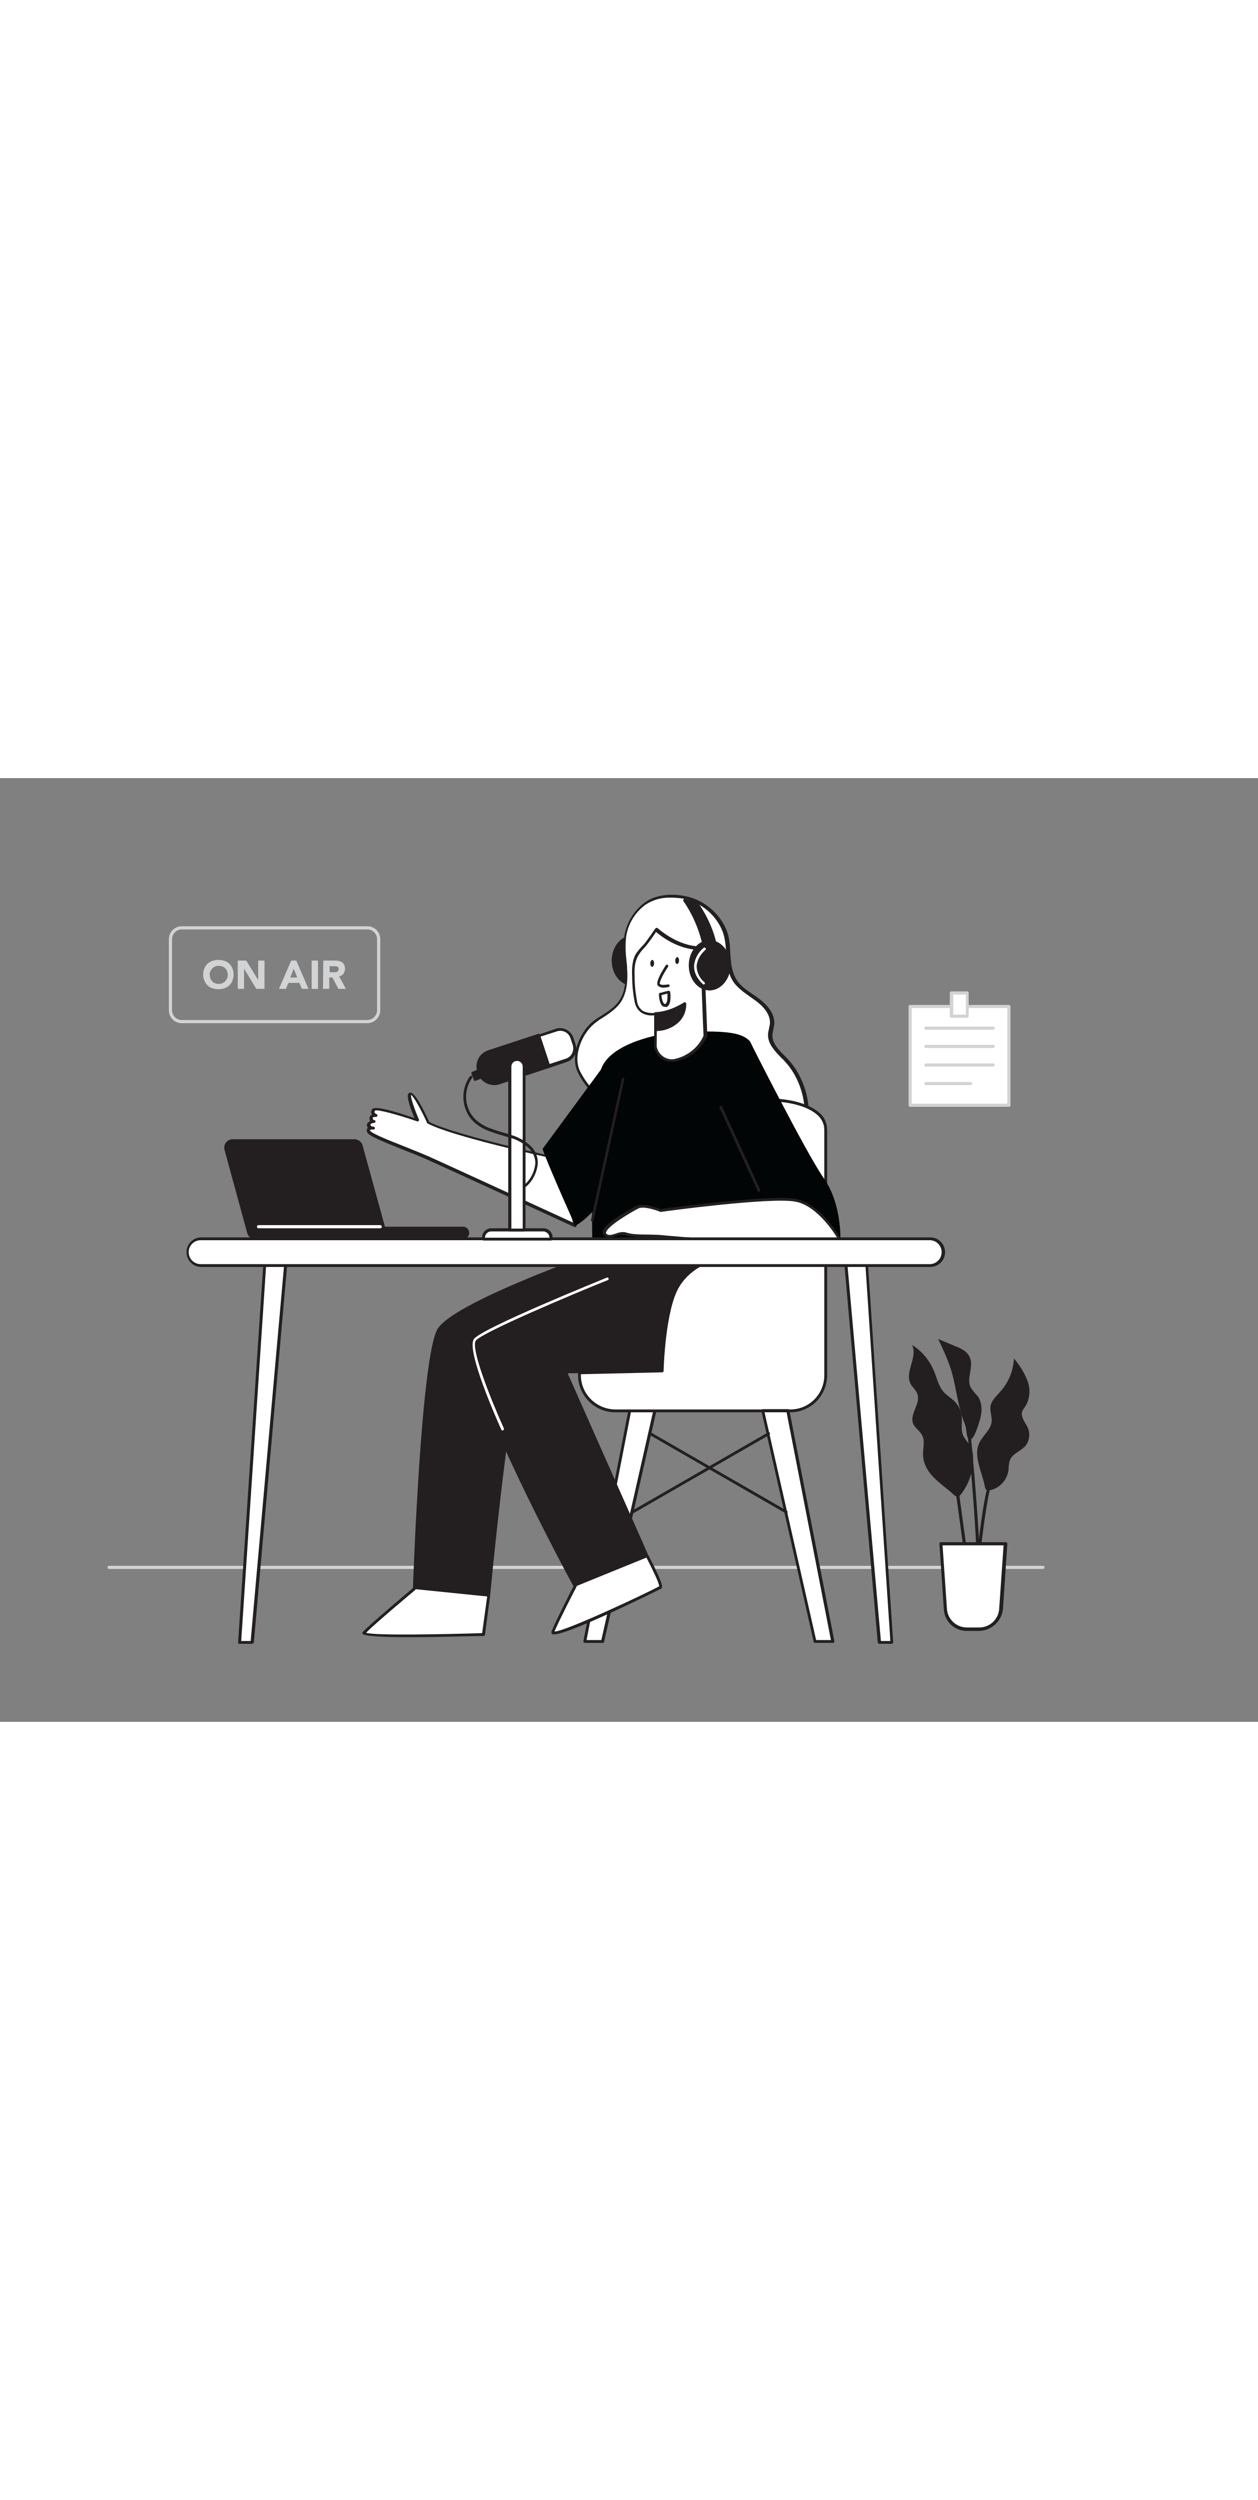 <svg version="1.1" id="Layer_1" xmlns="http://www.w3.org/2000/svg" xmlns:xlink="http://www.w3.org/1999/xlink" x="0px" y="0px" viewBox="0 0 400 300" style="width: 151px;" xml:space="preserve" data-imageid="podcaster-46" imageName="Podcaster" class="illustrations_image">
<rect x="0" y="0" width="400" height="300" fill="#808080" stroke="none"/>
<style type="text/css">
	.st0_podcaster-46{fill:#D1D3D4;}
	.st1_podcaster-46{fill:#FFFFFF;}
	.st2_podcaster-46{fill:#231F20;}
	.st3_podcaster-46{fill:#68E1FD;}
</style>
<path id="floor_podcaster-46" class="st0_podcaster-46" d="M331.6,251.4H34.7c-0.3,0-0.5-0.2-0.5-0.5s0.2-0.5,0.5-0.5h296.9c0.3,0,0.5,0.2,0.5,0.5&#10;&#9;S331.9,251.4,331.6,251.4z"/>
<g id="Character_and_chair_podcaster-46">
	<polygon class="st1_podcaster-46" points="185.9,274.5 191.6,274.5 208.2,201.2 200.2,201.2 &#9;"/>
	<path class="st2_podcaster-46" d="M191.6,274.9H186c-0.1,0-0.3-0.1-0.4-0.2c-0.1-0.1-0.1-0.2-0.1-0.4l14.3-73.3c0-0.2,0.2-0.4,0.4-0.4h8&#10;&#9;&#9;c0.1,0,0.3,0.1,0.4,0.2c0.1,0.1,0.1,0.3,0.1,0.4l-16.6,73.3C192.1,274.8,191.9,275,191.6,274.9z M186.5,274h4.7l16.4-72.4h-7&#10;&#9;&#9;L186.5,274z"/>
	<path class="st2_podcaster-46" d="M188.4,151.7c0,0-43.7,15.4-48.9,23.6s-7.8,82.3-7.8,82.3l23.6,2.5c0,0,6.4-67.5,9.7-70.5s59.9-34.3,59.9-34.3&#10;&#9;&#9;L188.4,151.7z"/>
	<path class="st2_podcaster-46" d="M155.4,260.6L155.4,260.6l-23.7-2.5c-0.2,0-0.4-0.2-0.4-0.5c0.1-3,2.6-74.3,7.9-82.6s47.3-23.2,49.1-23.8&#10;&#9;&#9;c0.1,0,0.1,0,0.2,0l36.5,3.6c0.2,0,0.3,0.2,0.4,0.4c0,0.2,0,0.4-0.2,0.5c-0.6,0.3-56.6,31.3-59.8,34.3c-2.3,2.1-7,43.2-9.6,70.2&#10;&#9;&#9;c0,0.1-0.1,0.2-0.1,0.3C155.5,260.6,155.5,260.6,155.4,260.6z M132.2,257.3l22.8,2.4c0.8-8.7,6.5-67.4,9.8-70.4&#10;&#9;&#9;c3.1-2.8,50.2-29,58.8-33.7l-35-3.4c-2.2,0.8-43.6,15.6-48.6,23.4S132.4,251.3,132.2,257.3z"/>
	<path class="st2_podcaster-46" d="M236.2,188.2c-1.1,0-56.3,0.6-56.3,0.6l26.1,58.8l-23.1,9.4c0,0-36-66.2-31.9-76.1s61.3-27.8,61.3-27.8&#10;&#9;&#9;l28.3,7.1C240.6,160.3,241.5,188.2,236.2,188.2z"/>
	<path class="st2_podcaster-46" d="M182.9,257.4c-0.2,0-0.3-0.1-0.4-0.2c-1.5-2.7-36-66.5-31.9-76.5s59.2-27.3,61.6-28c0.1,0,0.2,0,0.2,0&#10;&#9;&#9;l28.3,7.1c0.2,0.1,0.3,0.2,0.3,0.4c0,1,0.6,23.7-3.3,27.8c-0.4,0.4-0.9,0.7-1.5,0.7l-55.7,0.5l25.8,58.2c0,0.1,0,0.2,0,0.3&#10;&#9;&#9;c0,0.1-0.1,0.2-0.2,0.2l-23.1,9.3C183,257.4,183,257.4,182.9,257.4z M212.3,153.5c-2.9,0.9-57,18.1-60.9,27.5&#10;&#9;&#9;c-3.9,9.2,28.9,70.2,31.7,75.4l22.3-9L179.5,189c-0.1-0.2,0-0.5,0.2-0.6c0.1,0,0.1,0,0.2,0c0.6,0,55.2-0.6,56.3-0.6&#10;&#9;&#9;c0.3,0,0.7-0.2,0.9-0.4c3.5-3.6,3.1-23.9,3.1-26.8L212.3,153.5z"/>
	<path class="st1_podcaster-46" d="M177,120.8c0,0-33.2-7.1-40.9-11.4c0,0-4.2-9.3-5.7-9.2s2.2,8.4,2.2,8.4s-13.2-4.6-13.9-3.3s0.7,1.7,0.7,1.7&#10;&#9;&#9;s-1.7-0.1-1.5,1s0.9,0.9,0.9,0.9s-1.8,0.2-1.7,1.2s1.4,1,1.4,1s-2.2-0.2-1.3,1.2s12.2,5.4,18.8,8.3s46.7,21.4,46.7,21.4L177,120.8z&#10;&#9;&#9;"/>
	<path class="st2_podcaster-46" d="M182.8,142.7c-0.1,0-0.1,0-0.2,0c-0.4-0.2-40.2-18.5-46.7-21.4c-2.2-1-5-2.1-7.8-3.2&#10;&#9;&#9;c-6.5-2.6-10.6-4.3-11.2-5.3c-0.3-0.4-0.4-0.9-0.2-1.3c0.1-0.1,0.2-0.3,0.3-0.3c-0.2-0.2-0.3-0.5-0.3-0.7c-0.1-0.3,0-0.6,0.2-0.9&#10;&#9;&#9;c0.2-0.2,0.5-0.4,0.8-0.6c-0.1-0.2-0.2-0.4-0.2-0.6c-0.1-0.3,0-0.7,0.2-1c0.2-0.2,0.3-0.3,0.6-0.4c-0.1-0.1-0.1-0.2-0.2-0.3&#10;&#9;&#9;c-0.2-0.5-0.1-1,0.2-1.4c0.7-1.3,7.5,0.7,13.5,2.8c-1-2.3-2.6-6.6-2-7.7c0.1-0.2,0.3-0.4,0.6-0.4c1.6-0.2,4.4,5.7,6.1,9.3&#10;&#9;&#9;c7.8,4.1,40.3,11.2,40.6,11.2c0.2,0,0.3,0.2,0.3,0.3l5.9,21.4c0,0.2,0,0.4-0.1,0.5C183.1,142.7,182.9,142.7,182.8,142.7z&#10;&#9;&#9; M117.6,111.9c0,0.1,0.1,0.2,0.2,0.3c0.5,0.8,6.2,3.1,10.8,4.9c2.7,1.1,5.5,2.2,7.8,3.2c6,2.7,39.9,18.3,45.8,21l-5.5-20.2&#10;&#9;&#9;c-3.4-0.7-33.3-7.3-40.7-11.3c-0.1,0-0.2-0.1-0.2-0.2c-1.8-4-4.3-8.5-5.1-8.9c-0.2,0.8,1.1,4.6,2.5,7.8c0.1,0.2,0,0.4-0.1,0.5&#10;&#9;&#9;c-0.1,0.1-0.3,0.2-0.5,0.1c-5.8-2-12.6-3.9-13.4-3.4c-0.1,0.2-0.1,0.4-0.1,0.6c0.1,0.2,0.3,0.4,0.6,0.5c0.2,0.1,0.4,0.3,0.3,0.5&#10;&#9;&#9;c0,0.2-0.2,0.4-0.5,0.4c-0.3,0-0.7,0-1,0.2c0,0,0,0.1,0,0.2c0.1,0.4,0.3,0.6,0.3,0.6h0.1c0.3,0,0.5,0.2,0.5,0.4&#10;&#9;&#9;c0,0.2-0.1,0.4-0.3,0.5h-0.2c-0.4,0-0.8,0.2-1.1,0.4c0,0.1,0,0.1,0,0.2c0.1,0.4,0.4,0.6,0.8,0.6h0.2c0.2,0,0.4,0.2,0.4,0.5&#10;&#9;&#9;c0,0.3-0.3,0.5-0.6,0.4C118.2,111.7,117.9,111.7,117.6,111.9L117.6,111.9z"/>
	<ellipse class="st2_podcaster-46" cx="201.1" cy="58" rx="6.2" ry="7.6"/>
	<path class="st2_podcaster-46" d="M201.1,66c-3.7,0-6.6-3.6-6.6-8s3-8,6.6-8s6.7,3.6,6.7,8S204.8,66,201.1,66z M201.1,50.8&#10;&#9;&#9;c-3.2,0-5.8,3.2-5.8,7.2s2.6,7.2,5.8,7.2s5.8-3.2,5.8-7.2S204.3,50.8,201.1,50.8L201.1,50.8z"/>
	<path class="st1_podcaster-46" d="M249.8,89.6c-2.2-2.4-5.2-4.8-5-8c0.1-1.1,0.5-2.2,0.6-3.3c0.3-3.2-2.2-6-4.8-7.9s-5.6-3.5-7.2-6.3&#10;&#9;&#9;c-2.9-5-1-11.3-3.6-16.6c-2.4-5-7-8.5-12.5-9.6c-4.1-0.8-8.9-0.6-12.3,1.9c-3.4,2.5-5.7,6.3-6.4,10.5c-0.5,3.4,0.1,6.8,0.4,10.3&#10;&#9;&#9;c0.3,3.4,0.1,7.1-1.7,10s-5,4.5-7.8,6.4c-4.7,3.2-8,11.2-5.4,16.4c3.4,6.8,10,11.3,16.2,15.2c9.9,6.1,20.9,11.5,32.5,13.4&#10;&#9;&#9;c4.9,0.8,10.2,0.9,14.8-1.1C260.1,115.5,257.7,97.9,249.8,89.6z"/>
	<path class="st2_podcaster-46" d="M239,123c-2.1,0-4.2-0.2-6.2-0.5c-9.9-1.6-20.3-5.9-32.6-13.4c-6.1-3.7-12.9-8.3-16.4-15.4&#10;&#9;&#9;c-2.8-5.6,0.7-13.7,5.6-17c0.5-0.4,1.1-0.7,1.7-1.1c2.2-1.4,4.6-2.9,6-5.2c1.9-3,1.9-7,1.7-9.7c-0.1-0.8-0.1-1.7-0.2-2.5&#10;&#9;&#9;c-0.4-2.6-0.4-5.3-0.1-7.9c0.7-4.3,3-8.2,6.6-10.8c3-2.2,7.7-3,12.7-2c5.6,1.1,10.3,4.8,12.8,9.9c1.3,2.6,1.5,5.4,1.6,8.2&#10;&#9;&#9;c0.2,3,0.4,5.8,1.9,8.3c1.2,2.1,3.3,3.5,5.4,4.9c0.6,0.4,1.1,0.8,1.7,1.2c2.4,1.8,5.3,4.7,5,8.3c-0.1,0.5-0.2,1.1-0.3,1.6&#10;&#9;&#9;c-0.1,0.6-0.2,1.1-0.3,1.7c-0.1,2.6,1.9,4.7,3.9,6.7c0.3,0.3,0.7,0.7,1,1l0,0c5.1,5.4,7.7,14.1,6.3,21.1c-0.8,4.9-4.1,9-8.6,10.9&#10;&#9;&#9;C245.1,122.5,242,123.1,239,123z M213.2,38c-2.8-0.1-5.6,0.7-7.9,2.2c-3.3,2.4-5.6,6.1-6.2,10.2c-0.3,2.6-0.2,5.1,0.1,7.7&#10;&#9;&#9;c0.1,0.8,0.2,1.7,0.2,2.5c0.2,2.8,0.2,7-1.8,10.3c-1.5,2.4-4,4-6.3,5.5c-0.6,0.3-1.1,0.7-1.6,1.1c-4.4,3-7.8,10.8-5.2,15.8&#10;&#9;&#9;c3.4,6.8,10.1,11.3,16.1,15c12.2,7.5,22.5,11.7,32.3,13.3c6,1,10.7,0.6,14.5-1.1c4.3-1.8,7.3-5.7,8.1-10.3&#10;&#9;&#9;c1.3-6.8-1.1-15.1-6.1-20.3c-0.3-0.3-0.6-0.7-1-1c-2-2.1-4.3-4.4-4.2-7.4c0-0.6,0.2-1.2,0.3-1.8c0.1-0.5,0.2-1,0.3-1.5&#10;&#9;&#9;c0.3-3.2-2.3-5.8-4.6-7.5c-0.6-0.4-1.1-0.8-1.7-1.2c-2.1-1.5-4.3-3-5.6-5.2c-1.6-2.7-1.8-5.8-2-8.8c-0.2-2.7-0.4-5.4-1.6-7.8&#10;&#9;&#9;c-2.3-4.8-6.8-8.3-12.1-9.4C215.9,38.1,214.6,38,213.2,38z"/>
	<path class="st3_podcaster-46 targetColor" d="M192.3,91l-19.8,26.9c0,0,1.1,3.6,10.4,24.4c8.2-4.1,21.1-26.3,21.1-26.3L192.3,91z" style="fill: rgb(2, 5, 5);"/>
	<path class="st3_podcaster-46 targetColor" d="M213.7,80.9c0,0-17.9,2-22.2,10.7s-3.1,60.1-3.1,60.1l57.7,1.3c0,0-0.3-56-7.7-69.4&#10;&#9;&#9;C235.7,80.8,230.7,80,213.7,80.9z" style="fill: rgb(2, 5, 5);"/>
	<path class="st1_podcaster-46" d="M208.4,74.8l-0.1,10.5c0,0,1.1,5.8,7.4,4.1c3.8-1.1,6.9-3.9,8.5-7.5l-0.7-18.1c-0.8-3.2-1.2-6.5-1.1-9.7&#10;&#9;&#9;c-7.7-0.1-13.8-6-13.8-6s-2.7,4-3.8,5.3c-0.9,0.9-1.7,2-2.4,3.2c-1.1,2-1,4.5-1,6.8c0,2.6,0.3,5.3,0.8,7.9&#10;&#9;&#9;C203.3,76,208.4,74.8,208.4,74.8z"/>
	<path class="st2_podcaster-46" d="M213.6,90.2c-1.1,0-2.1-0.3-3-0.8c-1.4-0.9-2.3-2.4-2.6-4v-10c-1.4,0.2-2.8-0.1-4-0.8c-1.2-0.8-1.9-2-2.2-3.4&#10;&#9;&#9;c-0.5-2.6-0.8-5.3-0.8-8c-0.1-2.2-0.1-4.8,1-7c0.7-1.2,1.6-2.2,2.6-3.2c1.1-1.2,3.7-5.2,3.8-5.2c0.1-0.1,0.2-0.2,0.3-0.2&#10;&#9;&#9;c0.1,0,0.3,0,0.4,0.1c0.1,0,6.1,5.7,13.5,5.8c0.1,0,0.2,0.1,0.3,0.1c0.1,0.1,0.2,0.2,0.2,0.3c-0.1,3,0.1,5.9,0.9,8.8&#10;&#9;&#9;c0.1,0.3,0.1,0.6,0.2,0.9l0,0c0,0,0,0.3,0.7,18.1c0,0.1,0,0.1,0,0.2c-1.6,3.8-4.8,6.7-8.8,7.8C215.2,90,214.4,90.2,213.6,90.2z&#10;&#9;&#9; M208.8,85.3c0.5,2.7,3.1,4.5,5.7,4c0.4-0.1,0.7-0.2,1.1-0.3c3.6-1.1,6.6-3.7,8.1-7.1c-0.1-1.4-0.7-17.9-0.7-18&#10;&#9;&#9;c0-0.2-0.1-0.5-0.2-0.7c-0.7-2.8-1-5.7-0.9-8.6c-6.6-0.3-11.8-4.4-13.3-5.7c-0.7,1.1-2.6,3.8-3.6,4.9c-0.9,0.9-1.7,1.9-2.3,3.1&#10;&#9;&#9;c-1,1.9-1,4.4-0.9,6.5c0,2.6,0.3,5.2,0.8,7.8c0.2,1.1,0.8,2.1,1.8,2.8c1.2,0.6,2.6,0.8,3.9,0.6c0.1,0,0.3,0,0.4,0.1&#10;&#9;&#9;c0.1,0.1,0.2,0.2,0.2,0.4L208.8,85.3L208.8,85.3z"/>
	<path class="st2_podcaster-46" d="M208.5,80c0,0,4.2,0.2,7-2.6c1.6-1.5,2.4-3.5,2.3-5.7c0,0-4.6,3.1-9.4,3.2L208.5,80z"/>
	<path class="st2_podcaster-46" d="M208.7,80.4h-0.2c-0.2,0-0.4-0.2-0.4-0.4l-0.1-5.2c0-0.2,0.2-0.4,0.4-0.4c4.6-0.1,9.1-3.1,9.1-3.1&#10;&#9;&#9;c0.1-0.1,0.3-0.1,0.4,0c0.1,0.1,0.2,0.2,0.3,0.3c0.1,2.3-0.8,4.5-2.4,6C213.9,79.4,211.3,80.4,208.7,80.4z M208.9,75.2l0.1,4.3&#10;&#9;&#9;c2.3,0,4.5-0.9,6.2-2.5c1.3-1.2,2-2.8,2.2-4.6C214.8,74,211.9,74.9,208.9,75.2z"/>
	<path class="st1_podcaster-46" d="M212.1,59.8c0,0-3.4,5-2.6,5.9s3,0.3,3,0.3"/>
	<path class="st2_podcaster-46" d="M211.1,66.6c-0.7,0.1-1.4-0.2-1.9-0.6c-0.9-1,1.2-4.5,2.5-6.5c0.1-0.2,0.4-0.3,0.6-0.1&#10;&#9;&#9;c0.2,0.1,0.3,0.4,0.1,0.6c-1.6,2.4-2.8,4.9-2.6,5.4c0.4,0.5,1.8,0.3,2.6,0.2c0.2-0.1,0.5,0.1,0.5,0.3c0.1,0.2-0.1,0.5-0.3,0.5l0,0&#10;&#9;&#9;C212.2,66.5,211.7,66.6,211.1,66.6z"/>
	
		<ellipse transform="matrix(3.925982e-02 -0.999 0.999 3.925982e-02 140.389 263.777)" class="st2_podcaster-46" cx="207.4" cy="58.9" rx="1.1" ry="0.6"/>
	
		<ellipse transform="matrix(3.925982e-02 -0.999 0.999 3.925982e-02 149.021 270.81)" class="st2_podcaster-46" cx="215.3" cy="57.9" rx="1.1" ry="0.6"/>
	<ellipse class="st2_podcaster-46" cx="225.6" cy="59.5" rx="6.2" ry="7.6"/>
	<path class="st2_podcaster-46" d="M225.6,67.5c-3.7,0-6.6-3.6-6.6-8s3-8,6.6-8s6.7,3.6,6.7,8S229.2,67.5,225.6,67.5z M225.6,52.3&#10;&#9;&#9;c-3.2,0-5.8,3.2-5.8,7.2s2.6,7.1,5.8,7.1s5.8-3.2,5.8-7.1S228.8,52.3,225.6,52.3z"/>
	<path class="st2_podcaster-46" d="M223.8,53.5c-1.1-5.3-3.3-10.3-6.3-14.7c1.5,0.3,3,0.8,4.3,1.5c0,0,5.1,7.1,6,15.3L223.8,53.5z"/>
	<path class="st2_podcaster-46" d="M227.8,56.1c-0.1,0-0.1,0-0.2-0.1l-3.9-2.1c-0.1-0.1-0.2-0.2-0.2-0.3c-1.1-5.2-3.2-10.2-6.2-14.5&#10;&#9;&#9;c-0.1-0.1-0.1-0.3,0-0.5c0.1-0.2,0.3-0.2,0.4-0.2c1.5,0.3,3,0.8,4.4,1.6c0.1,0,0.1,0.1,0.2,0.1c0.2,0.3,5.2,7.3,6,15.5&#10;&#9;&#9;c0,0.2,0,0.3-0.2,0.4C227.9,56,227.9,56.1,227.8,56.1z M224.2,53.2l3,1.6c-0.9-5.1-2.8-9.9-5.7-14.2c-1-0.5-2-0.9-3-1.2&#10;&#9;&#9;C221.2,43.7,223.1,48.3,224.2,53.2z"/>
	<path class="st1_podcaster-46" d="M223.8,65.6c-0.1,0-0.2,0-0.3-0.1c-2-1.9-2.9-3.9-2.8-5.9c0.2-2.2,1.3-4.2,3-5.6c0.2-0.2,0.4-0.2,0.6,0&#10;&#9;&#9;c0.2,0.2,0.2,0.4,0,0.6c0,0,0,0-0.1,0.1c-1.5,1.3-2.5,3.1-2.7,5c0,2,1,4,2.5,5.2c0.2,0.2,0.2,0.5,0,0.6&#10;&#9;&#9;C224,65.5,223.9,65.6,223.8,65.6z"/>
	<path class="st1_podcaster-46" d="M209.9,68.6l2.7-0.7c0,0,0.6,3.9-1,4.3S209.9,68.6,209.9,68.6z"/>
	<path class="st2_podcaster-46" d="M211.4,72.7c-0.3,0-0.5-0.1-0.7-0.2c-1.1-0.8-1.2-3.5-1.2-3.8c0-0.2,0.1-0.4,0.3-0.4l2.7-0.7&#10;&#9;&#9;c0.1,0,0.2,0,0.4,0.1c0.1,0.1,0.2,0.2,0.2,0.3c0.1,0.7,0.5,4.3-1.3,4.8C211.6,72.7,211.5,72.7,211.4,72.7z M210.3,69&#10;&#9;&#9;c0.1,1,0.4,2.4,0.9,2.7c0.1,0.1,0.2,0.1,0.3,0.1c0.7-0.2,0.8-1.9,0.7-3.3L210.3,69z"/>
	<path class="st2_podcaster-46" d="M188.3,141L188.3,141c-0.3-0.1-0.5-0.3-0.4-0.5l9.8-44.9c0.1-0.2,0.3-0.4,0.5-0.3c0.2,0.1,0.4,0.3,0.3,0.5&#10;&#9;&#9;c0,0,0,0,0,0l-9.8,44.9C188.6,140.9,188.5,141,188.3,141z"/>
	<path class="st1_podcaster-46" d="M184.3,189.1v0.8c0,6.2,5.1,11.3,11.3,11.3h55.7c6.2,0,11.3-5.1,11.3-11.3v-78c0-8.2-14.5-9.9-18.6-9.3v48.9&#10;&#9;&#9;c0,0-20.1-2.9-28.1,9.9c-4.7,7.4-5.2,27.2-5.2,27.2L184.3,189.1z"/>
	<path class="st2_podcaster-46" d="M251.3,201.6h-55.7c-6.5,0-11.8-5.3-11.8-11.8v-0.8c0-0.2,0.2-0.5,0.4-0.5c0,0,0,0,0,0l26-0.5&#10;&#9;&#9;c0.1-3,0.9-20.1,5.3-27c7.4-11.8,24.8-10.5,28-10.2v-48.4c0-0.2,0.2-0.4,0.4-0.4c3-0.4,11.9,0.3,16.5,4.3c1.7,1.3,2.6,3.4,2.6,5.5&#10;&#9;&#9;v78C263,196.3,257.8,201.6,251.3,201.6z M184.7,189.5v0.3c0,6,4.9,10.8,10.9,10.9h55.7c6,0,10.8-4.9,10.8-10.9v-78&#10;&#9;&#9;c0-1.9-0.9-3.6-2.3-4.8c-4.1-3.6-12.2-4.4-15.4-4.1v48.5c0,0.1-0.1,0.3-0.2,0.3c-0.1,0.1-0.2,0.1-0.4,0.1c-0.2,0-19.9-2.7-27.7,9.7&#10;&#9;&#9;c-4.6,7.2-5.1,26.8-5.1,27c0,0.2-0.2,0.4-0.4,0.4L184.7,189.5z"/>
	<path class="st3_podcaster-46 targetColor" d="M238.4,83.6c0,0,17.8,35.4,23.6,43.7s5.2,19.8,5.2,19.8l-17.6-1.3c0,0-16.1-26.2-20.7-32.7L238.4,83.6z" style="fill: rgb(2, 5, 5);"/>
	<path class="st1_podcaster-46" d="M267.3,147c0,0-6.3-11.5-14.6-12.9s-42.6,3.3-42.6,3.3s-5.2-2.2-7.4-1.1s-11.8,6.6-10.4,8.5s4.7-0.8,6.9,0&#10;&#9;&#9;s7.1,0.6,10.4,0.8S267.6,150.9,267.3,147z"/>
	<path class="st2_podcaster-46" d="M256.7,149c-11.5,0-30-1.4-46.3-2.8l-0.9-0.1c-1.1-0.1-2.4-0.1-3.7-0.1c-2.6-0.1-5.4-0.1-6.9-0.7&#10;&#9;&#9;c-1-0.2-2-0.1-3,0.3c-1.5,0.4-3.1,0.9-4.1-0.5c-0.2-0.3-0.3-0.7-0.2-1c0.7-2.9,10.7-8.1,10.8-8.1c2.2-1.1,6.9,0.7,7.7,1&#10;&#9;&#9;c2.6-0.4,34.6-4.6,42.6-3.3c8.4,1.4,14.6,12.7,14.9,13.1c0,0.1,0.1,0.1,0.1,0.2c0,0.3-0.1,0.5-0.3,0.7&#10;&#9;&#9;C266.6,148.6,262.6,149,256.7,149z M198.2,144.3c0.4,0,0.8,0.1,1.1,0.2c1.4,0.5,4,0.6,6.6,0.6c1.4,0,2.6,0.1,3.7,0.1l0.9,0.1&#10;&#9;&#9;c39.9,3.5,55.2,3.1,56.3,1.8c-0.8-1.4-6.7-11.3-14.1-12.5c-8.1-1.4-42.1,3.2-42.5,3.3c-0.1,0-0.2,0-0.2,0c-1.4-0.6-5.4-1.9-7-1.1&#10;&#9;&#9;c-2.7,1.4-9.8,5.6-10.3,7.6c0,0.1,0,0.2,0,0.3c0.6,0.8,1.5,0.6,3.1,0.1C196.5,144.5,197.3,144.3,198.2,144.3L198.2,144.3z"/>
	<path class="st2_podcaster-46" d="M241.3,131.5c-0.2,0-0.3-0.1-0.4-0.3l-12.1-26.4c-0.1-0.2,0-0.5,0.2-0.6c0.2-0.1,0.5,0,0.6,0.2c0,0,0,0,0,0&#10;&#9;&#9;l12.1,26.4c0.1,0.2,0,0.5-0.2,0.6C241.4,131.5,241.3,131.5,241.3,131.5z"/>
	<path class="st1_podcaster-46" d="M159.8,207.4c-0.2,0-0.3-0.1-0.4-0.3c-1.2-2.6-11.3-25.3-8.7-28.8s40.6-18.8,42.2-19.5c0.2-0.1,0.5,0,0.6,0.2&#10;&#9;&#9;c0.1,0.2,0,0.5-0.2,0.6c0,0-0.1,0-0.1,0c-11,4.4-39.9,16.6-41.9,19.2c-1.7,2.3,4.4,17.9,8.9,27.9c0.1,0.2,0,0.5-0.2,0.6&#10;&#9;&#9;C160,207.4,159.9,207.4,159.8,207.4z"/>
	<path class="st1_podcaster-46" d="M206,247.6c0,0,4.9,9.2,4.1,9.7s-35.5,17.4-34.3,14.1s7.1-14.4,7.1-14.4"/>
	<path class="st2_podcaster-46" d="M176.2,272.2c-0.2,0-0.4,0-0.6-0.1c-0.3-0.2-0.3-0.6-0.2-0.9c1.3-3.3,6.8-14.1,7.1-14.5&#10;&#9;&#9;c0.1-0.2,0.4-0.3,0.6-0.2c0.2,0.1,0.3,0.4,0.2,0.6c-0.1,0.1-5.6,10.8-7,14.2l0,0c3.5,0,30.8-12.9,33.3-14.4c0-1-2.1-5.3-4.1-9.2&#10;&#9;&#9;c-0.1-0.2,0-0.5,0.2-0.6c0.2-0.1,0.5,0,0.6,0.2c5,9.5,4.3,10.1,4,10.3S181.1,272.2,176.2,272.2z"/>
	<path class="st1_podcaster-46" d="M155.4,260.2l-1.6,12c0,0-39.4,1.3-37.9-0.5s15.9-13.9,15.9-13.9"/>
	<path class="st2_podcaster-46" d="M130.3,273.1c-8.1,0-14.6-0.3-15-1.1c-0.1-0.2-0.1-0.5,0.1-0.6c1.5-1.8,15.4-13.5,16-14&#10;&#9;&#9;c0.2-0.2,0.5-0.1,0.6,0.1c0.2,0.2,0.2,0.5,0,0.6c0,0,0,0,0,0c-0.1,0.1-13.2,11-15.6,13.6c3,0.9,23.7,0.5,36.9,0.1l1.6-11.6&#10;&#9;&#9;c0-0.3,0.3-0.4,0.5-0.4s0.4,0.3,0.4,0.5c0,0,0,0,0,0l-1.6,12c0,0.2-0.2,0.4-0.4,0.4C147,272.8,137.9,273.1,130.3,273.1z"/>
	<polygon class="st1_podcaster-46" points="264.8,274.5 259.1,274.5 242.6,201.2 250.5,201.2 &#9;"/>
	<path class="st2_podcaster-46" d="M264.8,274.9h-5.7c-0.2,0-0.4-0.2-0.4-0.4l-16.6-73.3c0-0.1,0-0.3,0.1-0.4c0.1-0.1,0.2-0.2,0.4-0.2h8&#10;&#9;&#9;c0.2,0,0.4,0.2,0.4,0.4l14.3,73.3c0,0.1,0,0.3-0.1,0.4C265.1,274.9,265,274.9,264.8,274.9z M259.5,274h4.7l-14.1-72.4h-7L259.5,274&#10;&#9;&#9;z"/>
	<path class="st2_podcaster-46" d="M250,233.8c-0.1,0-0.2,0-0.2-0.1l-43.4-25c-0.2-0.1-0.3-0.4-0.2-0.6c0.1-0.2,0.4-0.3,0.6-0.2l43.4,25&#10;&#9;&#9;c0.2,0.1,0.3,0.4,0.2,0.6C250.3,233.7,250.2,233.8,250,233.8L250,233.8z"/>
	<path class="st2_podcaster-46" d="M201.1,233.8c-0.2,0-0.5-0.2-0.5-0.4c0-0.2,0.1-0.3,0.2-0.4l43.4-25c0.2-0.1,0.5-0.1,0.6,0.2&#10;&#9;&#9;c0.1,0.2,0,0.5-0.2,0.6l-43.4,25C201.2,233.7,201.1,233.8,201.1,233.8z"/>
</g>
<g id="desk_podcaster-46">
	<polygon class="st1_podcaster-46" points="80.1,274.7 76.2,274.7 84.2,154.7 90.8,154.7 &#9;"/>
	<path class="st2_podcaster-46" d="M80.1,275.2h-4c-0.1,0-0.2-0.1-0.3-0.1c-0.1-0.1-0.1-0.2-0.1-0.3l8-120c0-0.2,0.2-0.4,0.5-0.4h6.6&#10;&#9;&#9;c0.3,0,0.5,0.2,0.5,0.5c0,0,0,0,0,0l-10.6,120C80.5,275,80.4,275.2,80.1,275.2z M76.7,274.3h3l10.6-119.1h-5.7L76.7,274.3z"/>
	<polygon class="st1_podcaster-46" points="279.6,274.7 283.6,274.7 275.6,154.7 269,154.7 &#9;"/>
	<path class="st2_podcaster-46" d="M283.6,275.2h-4c-0.2,0-0.4-0.2-0.5-0.4l-10.6-120c0-0.1,0-0.3,0.1-0.4c0.1-0.1,0.2-0.2,0.3-0.1h6.6&#10;&#9;&#9;c0.2,0,0.4,0.2,0.5,0.4l8,120c0,0.1,0,0.2-0.1,0.3C283.8,275.1,283.7,275.2,283.6,275.2z M280.1,274.3h3l-7.9-119.1h-5.7&#10;&#9;&#9;L280.1,274.3z"/>
	<path class="st1_podcaster-46" d="M64,146.5h231.8c2.3,0,4.2,1.9,4.2,4.2l0,0c0,2.3-1.9,4.2-4.2,4.2H64c-2.3,0-4.2-1.9-4.2-4.2l0,0&#10;&#9;&#9;C59.8,148.4,61.6,146.5,64,146.5z"/>
	<path class="st2_podcaster-46" d="M295.8,155.4H64c-2.6,0-4.7-2.1-4.7-4.7s2.1-4.7,4.7-4.7h231.8c2.6,0,4.7,2.1,4.7,4.7&#10;&#9;&#9;C300.5,153.3,298.4,155.4,295.8,155.4L295.8,155.4z M64,146.9c-2.1-0.1-3.9,1.5-4,3.6c-0.1,2.1,1.5,3.9,3.6,4c0.1,0,0.3,0,0.4,0&#10;&#9;&#9;h231.8c2.1-0.1,3.7-1.9,3.6-4c-0.1-1.9-1.6-3.5-3.6-3.6H64z"/>
</g>
<g id="mic_podcaster-46">
	<path class="st1_podcaster-46" d="M171.3,81.9l5.6-1.9c2-0.7,4.3,0.4,5,2.5l0.7,2.1c0.7,2.1-0.4,4.3-2.5,5l-5.6,1.9l0,0L171.3,81.9L171.3,81.9z"/>
	<path class="st2_podcaster-46" d="M174.4,91.9c-0.2,0-0.4-0.1-0.4-0.3l-3.2-9.5c0-0.1,0-0.2,0-0.3c0-0.1,0.1-0.2,0.3-0.2l5.6-1.9&#10;&#9;&#9;c2.3-0.8,4.8,0.5,5.6,2.8l0.7,2.1c0.8,2.3-0.4,4.8-2.7,5.6c0,0,0,0,0,0l0,0l-5.6,1.9L174.4,91.9z M171.8,82.2l2.9,8.7l5.2-1.7&#10;&#9;&#9;c0.9-0.3,1.6-0.9,2-1.7c0.4-0.8,0.5-1.8,0.2-2.7l-0.7-2.1c-0.3-0.9-0.9-1.6-1.7-2c-0.8-0.4-1.8-0.5-2.6-0.2L171.8,82.2z M180,89.5&#10;&#9;&#9;L180,89.5z"/>
	<path class="st2_podcaster-46" d="M155.4,86.9l15.8-5.3l0,0l3.3,10l0,0l-15.8,5.3c-2.6,0.9-5.5-0.5-6.3-3.2l-0.2-0.5&#10;&#9;&#9;C151.4,90.7,152.8,87.8,155.4,86.9L155.4,86.9z"/>
	<path class="st2_podcaster-46" d="M157.2,97.6c-2.4,0-4.5-1.5-5.2-3.7l-0.2-0.5c-1-2.9,0.6-6,3.5-6.9c0,0,0,0,0,0l0,0l15.8-5.2&#10;&#9;&#9;c0.2-0.1,0.5,0,0.6,0.3c0,0,0,0,0,0l3.3,10c0,0.1,0,0.2,0,0.3c-0.1,0.1-0.2,0.2-0.3,0.2l-15.8,5.2&#10;&#9;&#9;C158.4,97.5,157.8,97.6,157.2,97.6z M155.6,87.3c-2.4,0.8-3.7,3.4-2.9,5.8l0.2,0.5c0.8,2.4,3.4,3.7,5.8,2.9l15.4-5.1l-3.1-9.2&#10;&#9;&#9;L155.6,87.3z"/>
	<polygon class="st2_podcaster-46" points="152.2,93.1 150.3,93.8 151.1,95.8 153.2,95 &#9;"/>
	<path class="st2_podcaster-46" d="M151.1,96.3c-0.2,0-0.3-0.1-0.4-0.3l-0.8-2c-0.1-0.2,0-0.5,0.2-0.6c0,0,0,0,0,0l1.9-0.8c0.2-0.1,0.5,0,0.6,0.2&#10;&#9;&#9;l1,2c0.1,0.1,0.1,0.2,0,0.4c0,0.1-0.1,0.2-0.3,0.2l-2.1,0.8C151.2,96.3,151.1,96.3,151.1,96.3z M150.9,94.1l0.5,1.2l1.3-0.5&#10;&#9;&#9;l-0.6-1.2L150.9,94.1z"/>
	<path class="st1_podcaster-46" d="M156.2,143.6h16.6c1.3,0,2.4,1.1,2.4,2.4v0.5l0,0h-21.4l0,0V146C153.7,144.7,154.8,143.6,156.2,143.6&#10;&#9;&#9;C156.2,143.6,156.2,143.6,156.2,143.6z"/>
	<path class="st2_podcaster-46" d="M175.2,147h-21.4c-0.3,0-0.5-0.2-0.5-0.5v0V146c0-1.6,1.3-2.9,2.9-2.9h16.6c1.6,0,2.9,1.3,2.9,2.9v0.5&#10;&#9;&#9;C175.6,146.8,175.5,147,175.2,147C175.2,147,175.2,147,175.2,147z M154.2,146.1h20.5c0-1.1-0.9-2-2-2h-16.5&#10;&#9;&#9;C155.1,144.1,154.2,145,154.2,146.1z"/>
	<path class="st1_podcaster-46" d="M164.4,89.4L164.4,89.4c1.3,0,2.3,1,2.3,2.3l0,0v51.9l0,0h-4.5l0,0V91.7C162.1,90.4,163.1,89.4,164.4,89.4&#10;&#9;&#9;L164.4,89.4L164.4,89.4z"/>
	<path class="st2_podcaster-46" d="M166.6,144.1h-4.5c-0.3,0-0.5-0.2-0.5-0.5V91.7c0.1-1.5,1.4-2.7,2.9-2.6c1.4,0.1,2.5,1.2,2.6,2.6v51.9&#10;&#9;&#9;C167.1,143.9,166.9,144.1,166.6,144.1z M162.6,143.2h3.6V91.7c0-1-0.8-1.8-1.8-1.8c-1,0-1.8,0.8-1.8,1.8c0,0,0,0,0,0V143.2z"/>
	<path class="st2_podcaster-46" d="M166.8,130.2c-0.1,0-0.2-0.1-0.3-0.1c-0.2-0.2-0.2-0.4,0-0.6c0,0,0,0,0,0c2.1-1.7,3.4-4.2,3.7-6.9&#10;&#9;&#9;c0.1-1.8-0.7-3.6-2-4.9c-1.7-1.6-3.8-2.8-6.1-3.4c-0.9-0.3-1.8-0.5-2.6-0.8c-1.5-0.4-2.9-0.9-4.3-1.4c-2.4-1-5.5-2.8-6.9-6.2&#10;&#9;&#9;c-1.6-3.6-1.2-7.8,1.1-11.1c0.1-0.2,0.4-0.2,0.6-0.1c0.2,0.1,0.2,0.4,0.1,0.6c-2.1,3-2.5,6.9-1,10.2c1.3,3.1,4.2,4.8,6.4,5.7&#10;&#9;&#9;c1.4,0.5,2.8,1,4.2,1.4c0.9,0.2,1.8,0.5,2.7,0.8c2.4,0.7,4.6,1.9,6.4,3.6c1.5,1.5,2.3,3.5,2.2,5.6c-0.3,2.9-1.7,5.7-4,7.5&#10;&#9;&#9;C166.9,130.1,166.9,130.1,166.8,130.2z"/>
</g>
<g id="laptop_podcaster-46">
	<path class="st2_podcaster-46" d="M73.9,115.2h38.7c1,0,1.9,0.7,2.2,1.7l7.2,26.1h25.1c0.9-0.1,1.7,0.6,1.7,1.5c0.1,0.9-0.6,1.7-1.5,1.7&#10;&#9;&#9;c-0.1,0-0.2,0-0.3,0H81.2c-1,0-1.9-0.7-2.2-1.7L71.7,118c-0.3-1.2,0.4-2.5,1.6-2.8C73.6,115.2,73.7,115.2,73.9,115.2z"/>
	<path class="st2_podcaster-46" d="M147.1,146.6H81.2c-1.2,0-2.3-0.8-2.6-2l-7.2-26.4c-0.4-1.4,0.4-2.9,1.9-3.3c0.2-0.1,0.5-0.1,0.7-0.1h38.7&#10;&#9;&#9;c1.2,0,2.3,0.8,2.6,2l7.1,25.8h24.8c1.1,0,2,0.9,2,2S148.2,146.6,147.1,146.6L147.1,146.6z M73.9,115.6c-1,0-1.8,0.8-1.8,1.8&#10;&#9;&#9;c0,0.2,0,0.3,0.1,0.5l7.2,26.4c0.2,0.8,0.9,1.3,1.8,1.4h65.9c0.6-0.1,1.1-0.6,1-1.3c-0.1-0.6-0.5-1-1-1H122c-0.2,0-0.4-0.1-0.4-0.3&#10;&#9;&#9;l-7.2-26c-0.2-0.8-0.9-1.4-1.8-1.3L73.9,115.6z"/>
	<path class="st1_podcaster-46" d="M120.9,143.1H82.2c-0.3,0-0.5-0.2-0.5-0.5s0.2-0.5,0.5-0.5h38.7c0.3,0,0.5,0.2,0.5,0.5&#10;&#9;&#9;C121.4,142.9,121.2,143.1,120.9,143.1z"/>
</g>
<g id="On_Air_podcaster-46">
	<path class="st0_podcaster-46" d="M116.8,77.9h-59c-2.3,0-4.1-1.8-4.1-4.1c0,0,0,0,0,0V51.2c0-2.3,1.8-4.1,4.1-4.1l0,0h59c2.3,0,4.1,1.8,4.1,4.1&#10;&#9;&#9;v0v22.6C120.9,76,119.1,77.9,116.8,77.9C116.8,77.9,116.8,77.9,116.8,77.9z M57.8,48.1c-1.7,0-3.1,1.4-3.1,3.1v22.6&#10;&#9;&#9;c0,1.7,1.4,3.1,3.1,3.1h0h59c1.7,0,3.1-1.4,3.1-3.1l0,0V51.2c0-1.7-1.4-3.1-3.1-3.1H57.8z"/>
	<path class="st0_podcaster-46" d="M64.6,62.5c0-0.7,0.1-1.3,0.4-2c0.2-0.6,0.6-1.1,1-1.5c0.4-0.4,1-0.7,1.5-0.9c1.3-0.4,2.6-0.4,3.9,0&#10;&#9;&#9;c0.6,0.2,1.1,0.5,1.5,0.9c0.4,0.4,0.8,0.9,1,1.5c0.5,1.3,0.5,2.6,0,3.9c-0.2,0.6-0.6,1.1-1,1.5c-0.4,0.4-1,0.7-1.5,0.9&#10;&#9;&#9;c-1.3,0.4-2.6,0.4-3.9,0c-0.6-0.2-1.1-0.5-1.5-0.9c-0.4-0.4-0.8-0.9-1-1.5C64.7,63.8,64.6,63.1,64.6,62.5z M66.7,62.5&#10;&#9;&#9;c0,0.4,0.1,0.8,0.2,1.2c0.1,0.3,0.3,0.6,0.6,0.9c0.2,0.3,0.5,0.5,0.9,0.6c0.7,0.3,1.6,0.3,2.3,0c0.3-0.1,0.6-0.3,0.9-0.6&#10;&#9;&#9;c0.2-0.3,0.4-0.6,0.6-0.9c0.3-0.7,0.3-1.6,0-2.3c-0.1-0.3-0.3-0.7-0.6-0.9c-0.2-0.3-0.5-0.5-0.9-0.6c-0.7-0.3-1.6-0.3-2.3,0&#10;&#9;&#9;c-0.3,0.1-0.6,0.3-0.9,0.6c-0.3,0.3-0.4,0.6-0.6,0.9C66.7,61.7,66.6,62.1,66.7,62.5z"/>
	<path class="st0_podcaster-46" d="M75.6,58h2.7l3.8,6.2l0,0V58h2v9h-2.6l-3.9-6.4l0,0V67h-2L75.6,58z"/>
	<path class="st0_podcaster-46" d="M92.6,58h1.6l3.9,9H96l-0.8-1.9h-3.5L90.9,67h-2.2L92.6,58z M93.4,60.6l-1.1,2.8h2.2L93.4,60.6z"/>
	<path class="st0_podcaster-46" d="M99.1,58h2v9h-2V58z"/>
	<path class="st0_podcaster-46" d="M102.8,58h3.5c0.4,0,0.9,0,1.3,0.1c0.4,0.1,0.7,0.2,1.1,0.4c0.3,0.2,0.6,0.5,0.7,0.8c0.2,0.4,0.3,0.9,0.3,1.3&#10;&#9;&#9;c0,0.6-0.2,1.1-0.5,1.6c-0.4,0.5-0.9,0.8-1.4,0.8L110,67h-2.4l-1.9-3.6h-1V67h-2L102.8,58z M104.8,61.7h1.2h0.6&#10;&#9;&#9;c0.2,0,0.4,0,0.5-0.1c0.2-0.1,0.3-0.2,0.4-0.3c0.1-0.2,0.2-0.4,0.2-0.6c0-0.2,0-0.4-0.1-0.5c-0.1-0.1-0.2-0.2-0.4-0.3&#10;&#9;&#9;c-0.2-0.1-0.3-0.1-0.5-0.1c-0.2,0-0.4,0-0.6,0h-1.3L104.8,61.7z"/>
</g>
<g id="wall_note_podcaster-46">
	<rect x="289.4" y="72.6" class="st1_podcaster-46" width="31.4" height="31.4"/>
	<path class="st0_podcaster-46" d="M320.8,104.5h-31.4c-0.3,0-0.5-0.2-0.5-0.5V72.6c0-0.3,0.2-0.5,0.5-0.5h31.4c0.3,0,0.5,0.2,0.5,0.5V104&#10;&#9;&#9;C321.3,104.3,321.1,104.5,320.8,104.5z M289.9,103.5h30.4V73.1h-30.4V103.5z"/>
	<path class="st0_podcaster-46" d="M315.8,80h-21.4c-0.3,0-0.5-0.2-0.5-0.5c0-0.3,0.2-0.5,0.5-0.5h21.4c0.3,0,0.5,0.2,0.5,0.5&#10;&#9;&#9;C316.2,79.8,316,80,315.8,80z"/>
	<path class="st0_podcaster-46" d="M315.8,85.8h-21.4c-0.3,0-0.5-0.2-0.5-0.5c0-0.3,0.2-0.5,0.5-0.5h21.4c0.3,0,0.5,0.2,0.5,0.5&#10;&#9;&#9;C316.2,85.6,316,85.8,315.8,85.8z"/>
	<path class="st0_podcaster-46" d="M315.8,91.7h-21.4c-0.3,0-0.5-0.2-0.5-0.5c0-0.3,0.2-0.5,0.5-0.5h21.4c0.3,0,0.5,0.2,0.5,0.5&#10;&#9;&#9;C316.2,91.5,316,91.7,315.8,91.7z"/>
	<path class="st0_podcaster-46" d="M308.6,97.6h-14.2c-0.3,0-0.5-0.2-0.5-0.5c0-0.3,0.2-0.5,0.5-0.5h14.2c0.3,0,0.5,0.2,0.5,0.5&#10;&#9;&#9;S308.9,97.6,308.6,97.6z"/>
	<rect x="302.6" y="68.3" class="st1_podcaster-46" width="5" height="7.4"/>
	<path class="st0_podcaster-46" d="M307.5,76.2h-5c-0.3,0-0.5-0.2-0.5-0.5v-7.4c0-0.3,0.2-0.5,0.5-0.5h5c0.3,0,0.5,0.2,0.5,0.5v7.4&#10;&#9;&#9;C308,76,307.8,76.2,307.5,76.2z M303.1,75.2h4v-6.4h-4V75.2z"/>
</g>
<g id="plant_podcaster-46">
	<path class="st2_podcaster-46" d="M309.4,216.8c0.1-1.6-0.2-3.3-1-4.7c-0.8-1-1.5-2-2.1-3c-0.9-1.9-0.3-4.1-0.5-6.2c-0.2-1.8-1-3.4-2.2-4.7&#10;&#9;&#9;c-1.1-1.1-2.5-1.9-3.5-3c-1.7-1.9-2.2-4.6-3.2-6.9c-1.4-3.3-3.8-6.2-6.9-8.1c1.9,3.8-2.4,8.6-0.5,12.3c0.6,1.2,1.8,2,2.2,3.3&#10;&#9;&#9;c1.1,3-2.5,6.3-1.4,9.3c0.6,1.5,2.2,2.4,2.9,3.8c1,1.9,0.2,4.2,0.3,6.4c0.1,3,1.9,5.7,4.1,7.7c1.4,1.3,2.8,2.4,4.3,3.6&#10;&#9;&#9;c1.7,1.4,2.5,2.9,4,0.6C308.1,224.2,309.3,220.6,309.4,216.8z"/>
	<path class="st2_podcaster-46" d="M311.3,218.5c-0.6-2.3-1-4.8,0-7c1.1-2.5,3.7-4.2,4-6.9c0.2-1.7-0.7-3.5-0.3-5.2s1.8-2.9,2.9-4.2&#10;&#9;&#9;c2.7-2.9,4.3-6.7,4.5-10.7c1.8,2.1,3.3,4.5,4.3,7.1c1,2.6,0.8,5.6-0.6,8c-0.4,0.5-0.8,1.1-1.1,1.8c-0.5,1.7,0.9,3.3,1.7,4.9&#10;&#9;&#9;c0.9,1.9,0.7,4.1-0.5,5.8c-1.5,1.9-4.5,2.6-5.2,5c-0.2,0.9-0.3,1.7-0.3,2.6c-0.3,3.1-2.5,5.8-5.6,6.6c-1.8,0.4-1.8-0.3-2.1-1.8&#10;&#9;&#9;C312.6,222.6,311.8,220.6,311.3,218.5z"/>
	<path class="st2_podcaster-46" d="M305.6,201.9c-1.3-4.4-1.8-9.1-3.1-13.5c-1.1-3.5-2.6-6.8-4.2-10.1l5.5,2.3c1.8,0.7,3.7,1.6,4.5,3.4&#10;&#9;&#9;c1.5,3-1.2,6.9,0.4,9.8c0.7,1,1.4,1.9,2.2,2.7c1.6,2.3,1.4,5.4,0.5,8.1c-0.4,1.1-2,7-3.5,5.4c-0.6-0.6-0.6-3.1-0.9-4&#10;&#9;&#9;C306.5,204.7,306,203.3,305.6,201.9z"/>
	<path class="st2_podcaster-46" d="M308.6,260.9c-1.1-7.3-4.5-32.8-4.6-33.1l1-0.1c0,0.2,3.5,25.8,4.6,33.1L308.6,260.9z"/>
	<path class="st2_podcaster-46" d="M309.9,267.8h-1c0.1-8.6,3.7-41.6,5.7-43.8l0.7,0.7C313.8,226.3,310,258.2,309.9,267.8z"/>
	<path class="st2_podcaster-46" d="M311.8,266.1h-1c0.8-18.6-3.1-57.6-3.2-58l1-0.1C308.6,208.4,312.6,247.5,311.8,266.1z"/>
	<path class="st1_podcaster-46" d="M299.2,243.4h20.5l-1.4,20.7c-0.2,3.6-3.2,6.4-6.8,6.4h-4c-3.6,0-6.6-2.8-6.8-6.4L299.2,243.4z"/>
	<path class="st2_podcaster-46" d="M311.4,271.1h-4c-3.9,0-7.1-3-7.3-6.9l-1.4-20.8c0-0.3,0.2-0.5,0.5-0.5c0,0,0,0,0.1,0h20.5&#10;&#9;&#9;c0.1,0,0.3,0.1,0.4,0.2c0.1,0.1,0.1,0.2,0.1,0.4l-1.4,20.8C318.4,268.1,315.2,271,311.4,271.1z M299.7,243.9l1.4,20.2&#10;&#9;&#9;c0.2,3.3,3,5.9,6.3,5.9h4c3.3,0,6.1-2.6,6.3-5.9l1.4-20.2L299.7,243.9z"/>
</g>
</svg>
